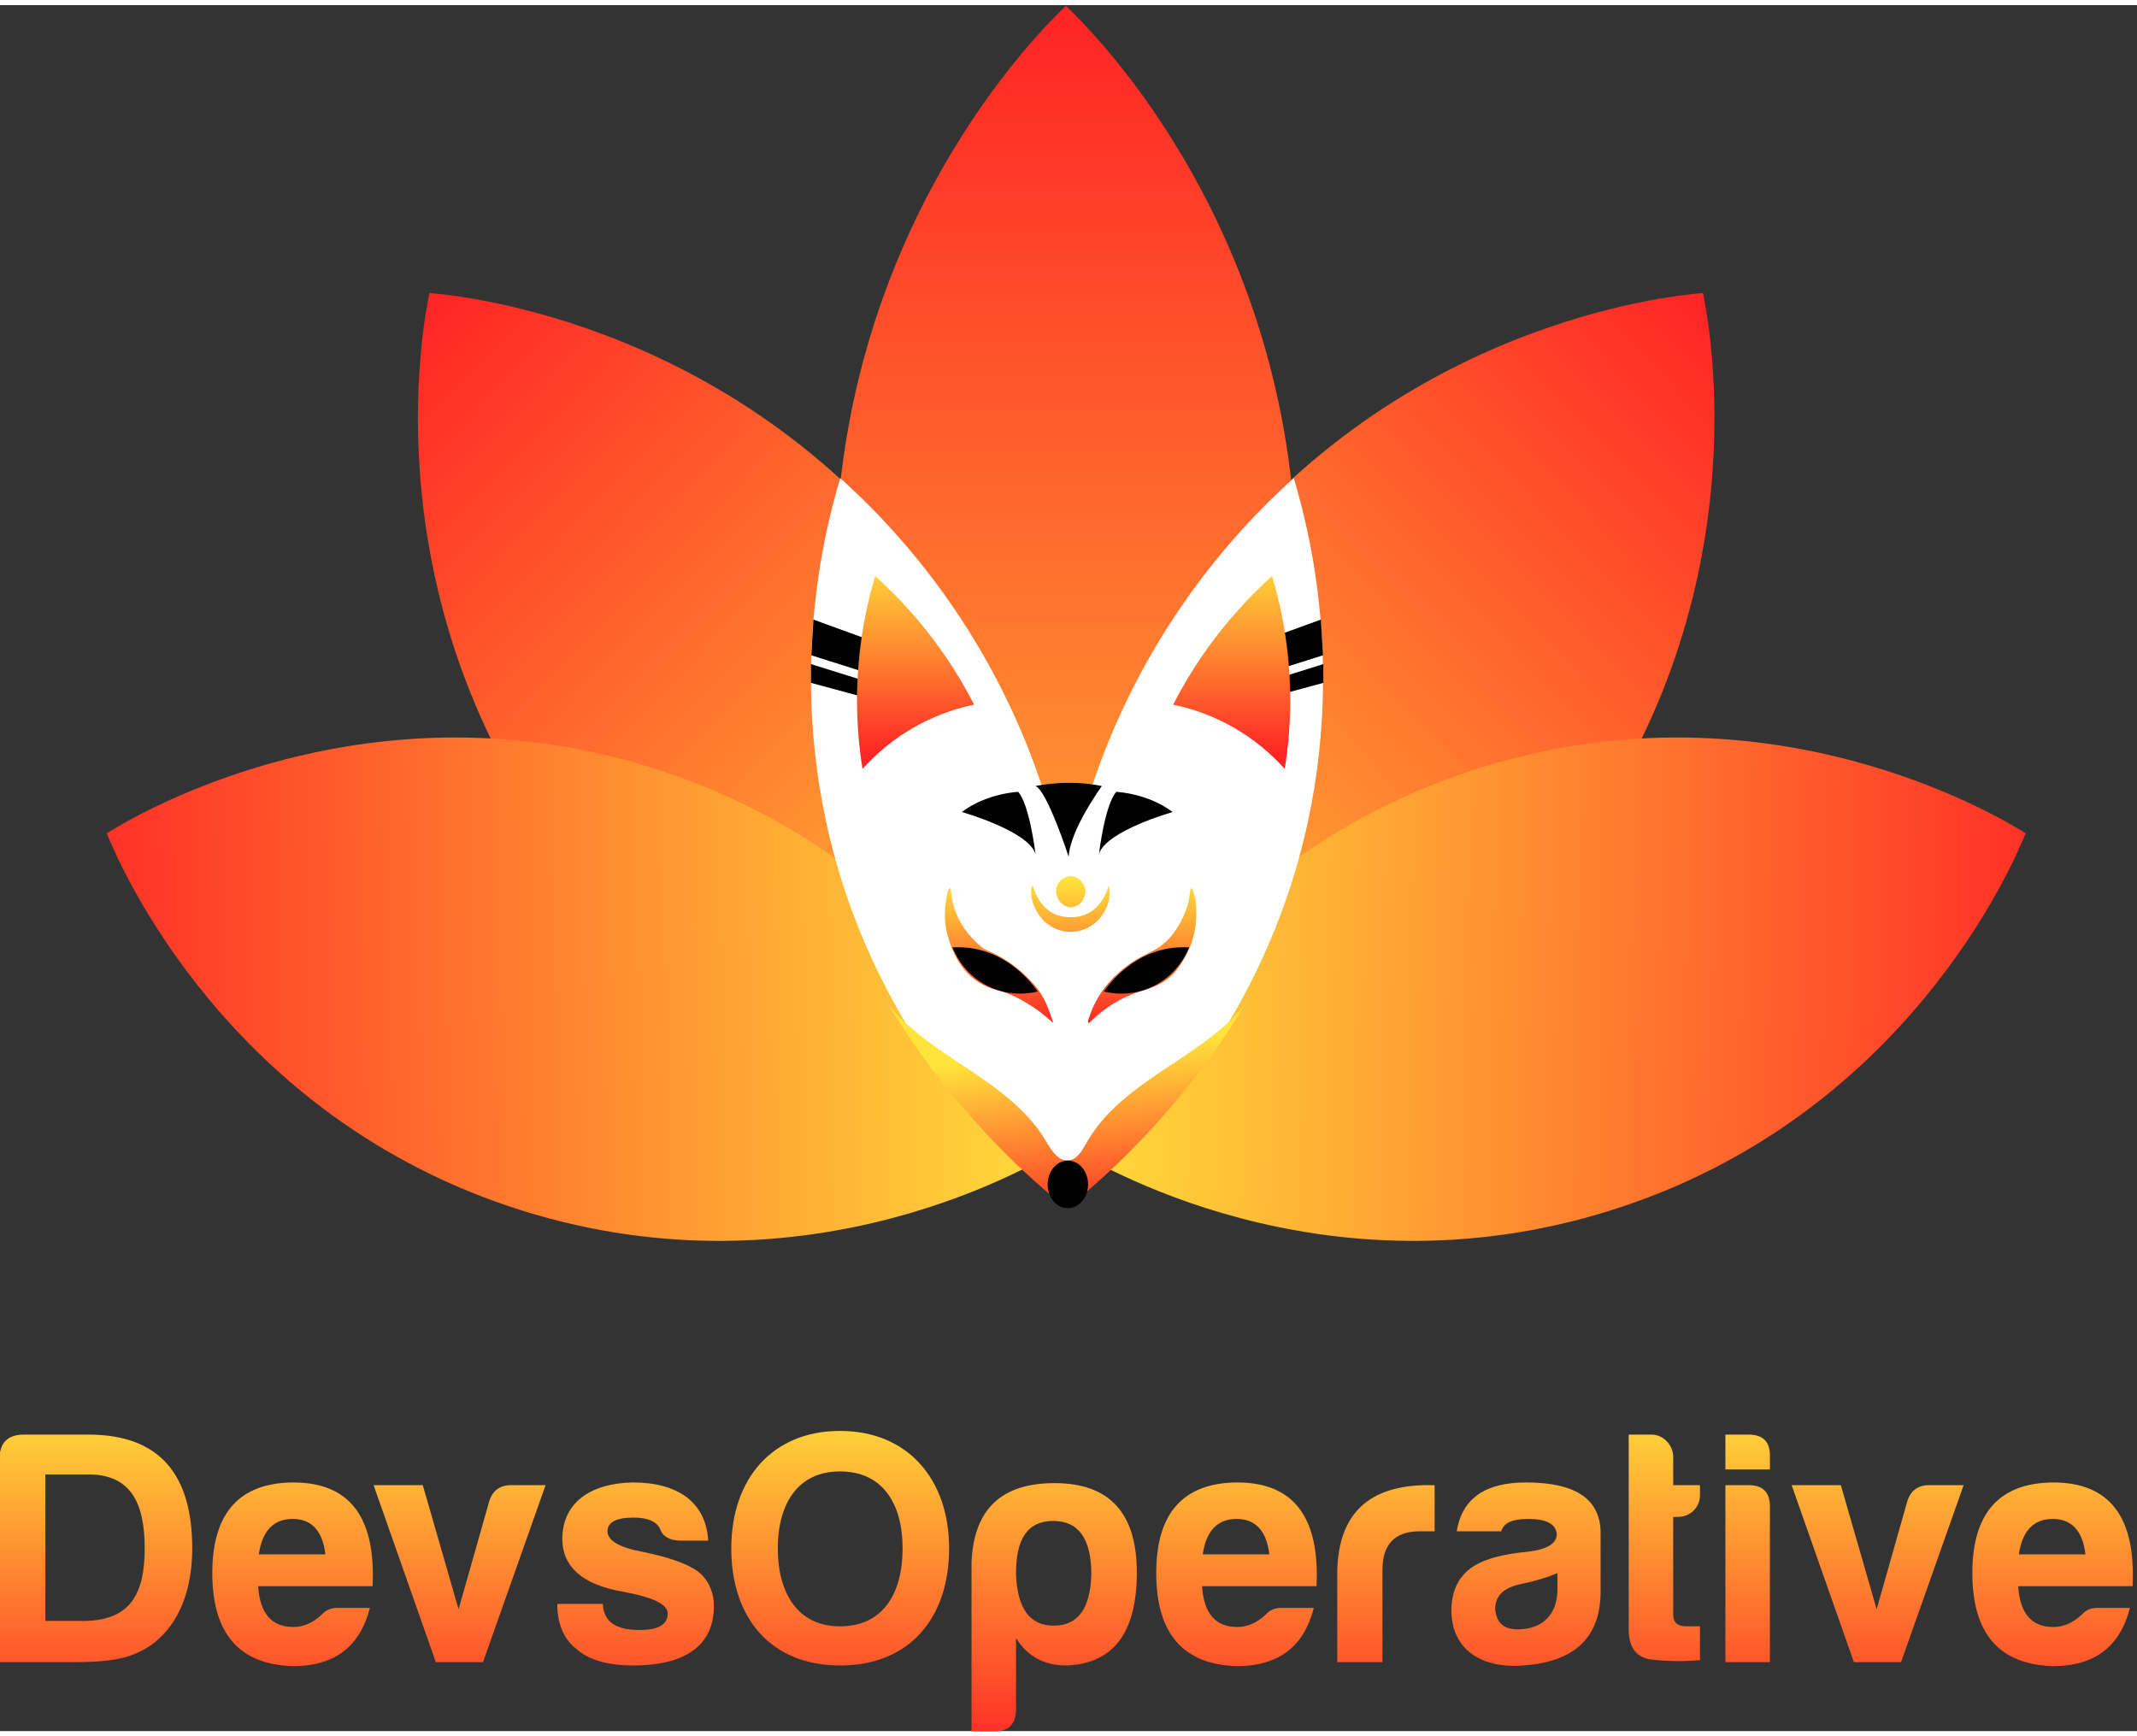<?xml version="1.0" encoding="UTF-8" standalone="no"?>
<!-- Created with Inkscape (http://www.inkscape.org/) -->

<svg
   xmlns:dc="http://purl.org/dc/elements/1.1/"
   xmlns:cc="http://creativecommons.org/ns#"
   xmlns:rdf="http://www.w3.org/1999/02/22-rdf-syntax-ns#"
   xmlns:svg="http://www.w3.org/2000/svg"
   xmlns="http://www.w3.org/2000/svg"
   xmlns:sodipodi="http://sodipodi.sourceforge.net/DTD/sodipodi-0.dtd"
   xmlns:inkscape="http://www.inkscape.org/namespaces/inkscape"
   version="1.1"
   id="svg4518"
   xml:space="preserve"
   width="1600"
   height="1300"
   viewBox="84.084 63.844 1441.235 1164.084"
   sodipodi:docname="DevsOperative.svg"
   inkscape:version="0.92.4 (5da689c313, 2019-01-14)"><rect x="84.084" y="63.844" width="1441.235" height="1164.084" fill="#333333" stroke="none"/><defs
     id="defs4522"><clipPath
       clipPathUnits="userSpaceOnUse"
       id="clipPath4534"><path
         d="M 0,2000 H 3000 V 0 H 0 Z"
         id="path4532"
         inkscape:connector-curvature="0" /></clipPath><clipPath
       clipPathUnits="userSpaceOnUse"
       id="clipPath4542"><path
         d="m 1382.29,1436.82 h 233.38 V 860.504 h -233.38 z"
         id="path4540"
         inkscape:connector-curvature="0" /></clipPath><linearGradient
       x1="0"
       y1="0"
       x2="1"
       y2="0"
       gradientUnits="userSpaceOnUse"
       gradientTransform="matrix(0,712.075,712.075,0,1498.979,718.364)"
       spreadMethod="pad"
       id="linearGradient4554"><stop
         style="stop-opacity:1;stop-color:#ffe53b"
         offset="0"
         id="stop4548" /><stop
         style="stop-opacity:1;stop-color:#ffe53b"
         offset="0.001"
         id="stop4550" /><stop
         style="stop-opacity:1;stop-color:#ff2525"
         offset="1"
         id="stop4552" /></linearGradient><clipPath
       clipPathUnits="userSpaceOnUse"
       id="clipPath4576"><path
         d="m 1171.14,1291.55 h 333.64 V 860.671 h -333.64 z"
         id="path4574"
         inkscape:connector-curvature="0" /></clipPath><linearGradient
       x1="0"
       y1="0"
       x2="1"
       y2="0"
       gradientUnits="userSpaceOnUse"
       gradientTransform="matrix(-402.901,415.904,358.931,371.935,1558.48,848.384)"
       spreadMethod="pad"
       id="linearGradient4588"><stop
         style="stop-opacity:1;stop-color:#ffe53b"
         offset="0"
         id="stop4582" /><stop
         style="stop-opacity:1;stop-color:#ffe53b"
         offset="0.001"
         id="stop4584" /><stop
         style="stop-opacity:1;stop-color:#ff2525"
         offset="1"
         id="stop4586" /></linearGradient><clipPath
       clipPathUnits="userSpaceOnUse"
       id="clipPath4610"><path
         d="m 1013.7,1066.63 h 485.72 V 811.945 H 1013.7 Z"
         id="path4608"
         inkscape:connector-curvature="0" /></clipPath><linearGradient
       x1="0"
       y1="0"
       x2="1"
       y2="0"
       gradientUnits="userSpaceOnUse"
       gradientTransform="matrix(-535.546,10.208,-10.208,507.416,1515.568,934.355)"
       spreadMethod="pad"
       id="linearGradient4622"><stop
         style="stop-opacity:1;stop-color:#ffe53b"
         offset="0"
         id="stop4616" /><stop
         style="stop-opacity:1;stop-color:#ffe53b"
         offset="0.001"
         id="stop4618" /><stop
         style="stop-opacity:1;stop-color:#ff2525"
         offset="1"
         id="stop4620" /></linearGradient><clipPath
       clipPathUnits="userSpaceOnUse"
       id="clipPath4644"><path
         d="m 1493.48,1291.55 h 333.64 V 860.671 h -333.64 z"
         id="path4642"
         inkscape:connector-curvature="0" /></clipPath><linearGradient
       x1="0"
       y1="0"
       x2="1"
       y2="0"
       gradientUnits="userSpaceOnUse"
       gradientTransform="matrix(402.901,415.904,-358.931,371.935,1439.779,848.384)"
       spreadMethod="pad"
       id="linearGradient4656"><stop
         style="stop-opacity:1;stop-color:#ffe53b"
         offset="0"
         id="stop4650" /><stop
         style="stop-opacity:1;stop-color:#ffe53b"
         offset="0.001"
         id="stop4652" /><stop
         style="stop-opacity:1;stop-color:#ff2525"
         offset="1"
         id="stop4654" /></linearGradient><clipPath
       clipPathUnits="userSpaceOnUse"
       id="clipPath4678"><path
         d="m 1498.84,1066.63 h 485.72 V 811.945 h -485.72 z"
         id="path4676"
         inkscape:connector-curvature="0" /></clipPath><linearGradient
       x1="0"
       y1="0"
       x2="1"
       y2="0"
       gradientUnits="userSpaceOnUse"
       gradientTransform="matrix(535.546,10.208,10.208,507.416,1482.691,934.355)"
       spreadMethod="pad"
       id="linearGradient4690"><stop
         style="stop-opacity:1;stop-color:#ffe53b"
         offset="0"
         id="stop4684" /><stop
         style="stop-opacity:1;stop-color:#ffe53b"
         offset="0.001"
         id="stop4686" /><stop
         style="stop-opacity:1;stop-color:#ff2525"
         offset="1"
         id="stop4688" /></linearGradient><clipPath
       clipPathUnits="userSpaceOnUse"
       id="clipPath4712"><path
         d="M 959.442,715.778 H 2038.82 V 563.754 H 959.442 Z"
         id="path4710"
         inkscape:connector-curvature="0" /></clipPath><linearGradient
       x1="0"
       y1="0"
       x2="1"
       y2="0"
       gradientUnits="userSpaceOnUse"
       gradientTransform="matrix(0,-186.312,-186.312,0,1008.198,736.936)"
       spreadMethod="pad"
       id="linearGradient4724"><stop
         style="stop-opacity:1;stop-color:#ffe53b"
         offset="0"
         id="stop4718" /><stop
         style="stop-opacity:1;stop-color:#ffe53b"
         offset="0.001"
         id="stop4720" /><stop
         style="stop-opacity:1;stop-color:#ff2525"
         offset="1"
         id="stop4722" /></linearGradient><linearGradient
       x1="0"
       y1="0"
       x2="1"
       y2="0"
       gradientUnits="userSpaceOnUse"
       gradientTransform="matrix(0,-186.312,-186.312,0,1107.729,736.936)"
       spreadMethod="pad"
       id="linearGradient4736"><stop
         style="stop-opacity:1;stop-color:#ffe53b"
         offset="0"
         id="stop4730" /><stop
         style="stop-opacity:1;stop-color:#ffe53b"
         offset="0.001"
         id="stop4732" /><stop
         style="stop-opacity:1;stop-color:#ff2525"
         offset="1"
         id="stop4734" /></linearGradient><linearGradient
       x1="0"
       y1="0"
       x2="1"
       y2="0"
       gradientUnits="userSpaceOnUse"
       gradientTransform="matrix(0,-186.312,-186.312,0,1192.22,736.936)"
       spreadMethod="pad"
       id="linearGradient4748"><stop
         style="stop-opacity:1;stop-color:#ffe53b"
         offset="0"
         id="stop4742" /><stop
         style="stop-opacity:1;stop-color:#ffe53b"
         offset="0.001"
         id="stop4744" /><stop
         style="stop-opacity:1;stop-color:#ff2525"
         offset="1"
         id="stop4746" /></linearGradient><linearGradient
       x1="0"
       y1="0"
       x2="1"
       y2="0"
       gradientUnits="userSpaceOnUse"
       gradientTransform="matrix(0,-186.312,-186.312,0,1281.266,736.936)"
       spreadMethod="pad"
       id="linearGradient4760"><stop
         style="stop-opacity:1;stop-color:#ffe53b"
         offset="0"
         id="stop4754" /><stop
         style="stop-opacity:1;stop-color:#ffe53b"
         offset="0.001"
         id="stop4756" /><stop
         style="stop-opacity:1;stop-color:#ff2525"
         offset="1"
         id="stop4758" /></linearGradient><linearGradient
       x1="0"
       y1="0"
       x2="1"
       y2="0"
       gradientUnits="userSpaceOnUse"
       gradientTransform="matrix(0,-186.312,-186.312,0,1384.788,736.936)"
       spreadMethod="pad"
       id="linearGradient4772"><stop
         style="stop-opacity:1;stop-color:#ffe53b"
         offset="0"
         id="stop4766" /><stop
         style="stop-opacity:1;stop-color:#ffe53b"
         offset="0.001"
         id="stop4768" /><stop
         style="stop-opacity:1;stop-color:#ff2525"
         offset="1"
         id="stop4770" /></linearGradient><linearGradient
       x1="0"
       y1="0"
       x2="1"
       y2="0"
       gradientUnits="userSpaceOnUse"
       gradientTransform="matrix(0,-186.312,-186.312,0,1493.05,736.936)"
       spreadMethod="pad"
       id="linearGradient4784"><stop
         style="stop-opacity:1;stop-color:#ffe53b"
         offset="0"
         id="stop4778" /><stop
         style="stop-opacity:1;stop-color:#ffe53b"
         offset="0.001"
         id="stop4780" /><stop
         style="stop-opacity:1;stop-color:#ff2525"
         offset="1"
         id="stop4782" /></linearGradient><linearGradient
       x1="0"
       y1="0"
       x2="1"
       y2="0"
       gradientUnits="userSpaceOnUse"
       gradientTransform="matrix(0,-186.312,-186.312,0,1585.302,736.936)"
       spreadMethod="pad"
       id="linearGradient4796"><stop
         style="stop-opacity:1;stop-color:#ffe53b"
         offset="0"
         id="stop4790" /><stop
         style="stop-opacity:1;stop-color:#ffe53b"
         offset="0.001"
         id="stop4792" /><stop
         style="stop-opacity:1;stop-color:#ff2525"
         offset="1"
         id="stop4794" /></linearGradient><linearGradient
       x1="0"
       y1="0"
       x2="1"
       y2="0"
       gradientUnits="userSpaceOnUse"
       gradientTransform="matrix(0,-186.312,-186.312,0,1660.904,736.936)"
       spreadMethod="pad"
       id="linearGradient4808"><stop
         style="stop-opacity:1;stop-color:#ffe53b"
         offset="0"
         id="stop4802" /><stop
         style="stop-opacity:1;stop-color:#ffe53b"
         offset="0.001"
         id="stop4804" /><stop
         style="stop-opacity:1;stop-color:#ff2525"
         offset="1"
         id="stop4806" /></linearGradient><linearGradient
       x1="0"
       y1="0"
       x2="1"
       y2="0"
       gradientUnits="userSpaceOnUse"
       gradientTransform="matrix(0,-186.312,-186.312,0,1731.753,736.936)"
       spreadMethod="pad"
       id="linearGradient4820"><stop
         style="stop-opacity:1;stop-color:#ffe53b"
         offset="0"
         id="stop4814" /><stop
         style="stop-opacity:1;stop-color:#ffe53b"
         offset="0.001"
         id="stop4816" /><stop
         style="stop-opacity:1;stop-color:#ff2525"
         offset="1"
         id="stop4818" /></linearGradient><linearGradient
       x1="0"
       y1="0"
       x2="1"
       y2="0"
       gradientUnits="userSpaceOnUse"
       gradientTransform="matrix(0,-186.312,-186.312,0,1801.75,736.936)"
       spreadMethod="pad"
       id="linearGradient4832"><stop
         style="stop-opacity:1;stop-color:#ffe53b"
         offset="0"
         id="stop4826" /><stop
         style="stop-opacity:1;stop-color:#ffe53b"
         offset="0.001"
         id="stop4828" /><stop
         style="stop-opacity:1;stop-color:#ff2525"
         offset="1"
         id="stop4830" /></linearGradient><linearGradient
       x1="0"
       y1="0"
       x2="1"
       y2="0"
       gradientUnits="userSpaceOnUse"
       gradientTransform="matrix(0,-186.312,-186.312,0,1843.907,736.936)"
       spreadMethod="pad"
       id="linearGradient4844"><stop
         style="stop-opacity:1;stop-color:#ffe53b"
         offset="0"
         id="stop4838" /><stop
         style="stop-opacity:1;stop-color:#ffe53b"
         offset="0.001"
         id="stop4840" /><stop
         style="stop-opacity:1;stop-color:#ff2525"
         offset="1"
         id="stop4842" /></linearGradient><linearGradient
       x1="0"
       y1="0"
       x2="1"
       y2="0"
       gradientUnits="userSpaceOnUse"
       gradientTransform="matrix(0,-186.312,-186.312,0,1909.673,736.936)"
       spreadMethod="pad"
       id="linearGradient4856"><stop
         style="stop-opacity:1;stop-color:#ffe53b"
         offset="0"
         id="stop4850" /><stop
         style="stop-opacity:1;stop-color:#ffe53b"
         offset="0.001"
         id="stop4852" /><stop
         style="stop-opacity:1;stop-color:#ff2525"
         offset="1"
         id="stop4854" /></linearGradient><linearGradient
       x1="0"
       y1="0"
       x2="1"
       y2="0"
       gradientUnits="userSpaceOnUse"
       gradientTransform="matrix(0,-186.312,-186.312,0,1998.201,736.936)"
       spreadMethod="pad"
       id="linearGradient4868"><stop
         style="stop-opacity:1;stop-color:#ffe53b"
         offset="0"
         id="stop4862" /><stop
         style="stop-opacity:1;stop-color:#ffe53b"
         offset="0.001"
         id="stop4864" /><stop
         style="stop-opacity:1;stop-color:#ff2525"
         offset="1"
         id="stop4866" /></linearGradient><clipPath
       clipPathUnits="userSpaceOnUse"
       id="clipPath5014"><path
         d="m 1437.74,996.426 h 127.22 v -74.33 h -127.22 z"
         id="path5012"
         inkscape:connector-curvature="0" /></clipPath><linearGradient
       x1="0"
       y1="0"
       x2="1"
       y2="0"
       gradientUnits="userSpaceOnUse"
       gradientTransform="matrix(0,-75.567,-75.567,0,1537.55,996.087)"
       spreadMethod="pad"
       id="linearGradient5026"><stop
         style="stop-opacity:1;stop-color:#ffe53b"
         offset="0"
         id="stop5020" /><stop
         style="stop-opacity:1;stop-color:#ffe53b"
         offset="0.001"
         id="stop5022" /><stop
         style="stop-opacity:1;stop-color:#ff2525"
         offset="1"
         id="stop5024" /></linearGradient><linearGradient
       x1="0"
       y1="0"
       x2="1"
       y2="0"
       gradientUnits="userSpaceOnUse"
       gradientTransform="matrix(0,-75.567,-75.567,0,1465.18,996.087)"
       spreadMethod="pad"
       id="linearGradient5038"><stop
         style="stop-opacity:1;stop-color:#ffe53b"
         offset="0"
         id="stop5032" /><stop
         style="stop-opacity:1;stop-color:#ffe53b"
         offset="0.001"
         id="stop5034" /><stop
         style="stop-opacity:1;stop-color:#ff2525"
         offset="1"
         id="stop5036" /></linearGradient><linearGradient
       x1="0"
       y1="0"
       x2="1"
       y2="0"
       gradientUnits="userSpaceOnUse"
       gradientTransform="matrix(0,-75.567,-75.567,0,1501.246,996.087)"
       spreadMethod="pad"
       id="linearGradient5050"><stop
         style="stop-opacity:1;stop-color:#ffe53b"
         offset="0"
         id="stop5044" /><stop
         style="stop-opacity:1;stop-color:#ffe53b"
         offset="0.001"
         id="stop5046" /><stop
         style="stop-opacity:1;stop-color:#ff2525"
         offset="1"
         id="stop5048" /></linearGradient><linearGradient
       x1="0"
       y1="0"
       x2="1"
       y2="0"
       gradientUnits="userSpaceOnUse"
       gradientTransform="matrix(0,-75.567,-75.567,0,1501.435,996.087)"
       spreadMethod="pad"
       id="linearGradient5062"><stop
         style="stop-opacity:1;stop-color:#ffe53b"
         offset="0"
         id="stop5056" /><stop
         style="stop-opacity:1;stop-color:#ffe53b"
         offset="0.001"
         id="stop5058" /><stop
         style="stop-opacity:1;stop-color:#ff2525"
         offset="1"
         id="stop5060" /></linearGradient><clipPath
       clipPathUnits="userSpaceOnUse"
       id="clipPath5130"><path
         d="m 1409.45,932 h 180.51 V 828.39 h -180.51 z"
         id="path5128"
         inkscape:connector-curvature="0" /></clipPath><linearGradient
       x1="0"
       y1="0"
       x2="1"
       y2="0"
       gradientUnits="userSpaceOnUse"
       gradientTransform="matrix(9.962,-88.002,-88.002,-9.962,1502.307,908.551)"
       spreadMethod="pad"
       id="linearGradient5142"><stop
         style="stop-opacity:1;stop-color:#ffe53b"
         offset="0"
         id="stop5136" /><stop
         style="stop-opacity:1;stop-color:#ffe53b"
         offset="0.001"
         id="stop5138" /><stop
         style="stop-opacity:1;stop-color:#ff2525"
         offset="1"
         id="stop5140" /></linearGradient><linearGradient
       x1="0"
       y1="0"
       x2="1"
       y2="0"
       gradientUnits="userSpaceOnUse"
       gradientTransform="matrix(0,-102.393,-102.393,0,1422.923,1160.111)"
       spreadMethod="pad"
       id="linearGradient5200"><stop
         style="stop-opacity:1;stop-color:#ffe53b"
         offset="0"
         id="stop5194" /><stop
         style="stop-opacity:1;stop-color:#ffe53b"
         offset="0.001"
         id="stop5196" /><stop
         style="stop-opacity:1;stop-color:#ff2525"
         offset="1"
         id="stop5198" /></linearGradient><linearGradient
       x1="0"
       y1="0"
       x2="1"
       y2="0"
       gradientUnits="userSpaceOnUse"
       gradientTransform="matrix(0,-102.393,-102.393,0,1582.868,1160.111)"
       spreadMethod="pad"
       id="linearGradient5222"><stop
         style="stop-opacity:1;stop-color:#ffe53b"
         offset="0"
         id="stop5216" /><stop
         style="stop-opacity:1;stop-color:#ffe53b"
         offset="0.001"
         id="stop5218" /><stop
         style="stop-opacity:1;stop-color:#ff2525"
         offset="1"
         id="stop5220" /></linearGradient></defs><sodipodi:namedview
     pagecolor="#ffffff"
     bordercolor="#666666"
     borderopacity="1"
     objecttolerance="10"
     gridtolerance="10"
     guidetolerance="10"
     inkscape:pageopacity="0"
     inkscape:pageshadow="2"
     inkscape:window-width="2560"
     inkscape:window-height="1057"
     id="namedview4520"
     showgrid="false"
     inkscape:zoom="0.33299999"
     inkscape:cx="-58.511921"
     inkscape:cy="190.34969"
     inkscape:window-x="-8"
     inkscape:window-y="-8"
     inkscape:window-maximized="1"
     inkscape:current-layer="g5204" /><g
     id="g4526"
     inkscape:groupmode="layer"
     inkscape:label="Source File"
     transform="matrix(1.333,0,0,-1.333,-1279.256,2051.672)"><g
       id="g4528"
       transform="translate(63.063,54.054)"><g
         id="g4530"
         clip-path="url(#clipPath4534)"><g
           id="g4536"><g
             id="g4538" /><g
             id="g4568"><g
               clip-path="url(#clipPath4542)"
               id="g4566"><g
                 id="g4564"><g
                   id="g4562"><g
                     id="g4560"><g
                       id="g4558"><path
                         d="m 1615.65,1144.677 c 1.595,176.81 -104.249,280.406 -116.662,292.124 v 0.016 c 0,0 -0.01,-0.01 -0.01,-0.01 0,0 -0.01,0.01 -0.01,0.01 v -0.016 c -12.414,-11.718 -118.258,-115.314 -116.663,-292.124 1.552,-172.004 103.504,-271.739 116.663,-284.156 v -0.017 c 0,0.003 0.01,0.006 0.01,0.009 0,-0.003 0.01,-0.006 0.01,-0.009 v 0.017 c 13.158,12.417 115.111,112.152 116.662,284.156"
                         style="fill:url(#linearGradient4554);stroke:none"
                         id="path4556"
                         inkscape:connector-curvature="0" /></g></g></g></g></g></g></g><g
           id="g4570"><g
             id="g4572" /><g
             id="g4602"><g
               clip-path="url(#clipPath4576)"
               id="g4600"><g
                 id="g4598"><g
                   id="g4596"><g
                     id="g4594"><g
                       id="g4592"><path
                         d="m 1433.589,1142.958 c -97.475,133.142 -240.131,147.246 -256.62,148.577 0,0 -0.01,0.01 -0.01,0.012 0,0 -10e-4,-0.01 0,-0.011 0,0 -0.01,0 -0.012,10e-4 0,-0.01 0.01,-0.01 0.01,-0.013 -3.401,-16.191 -30.333,-156.988 69.698,-288.221 97.312,-127.666 234.694,-141.212 252.17,-142.619 0,-0.005 0.01,-0.009 0.01,-0.013 0,0.003 10e-4,0.008 0,0.012 0,-10e-4 0.01,-10e-4 0.012,-10e-4 0,0.004 -0.01,0.007 -0.01,0.011 3.606,17.16 29.579,152.742 -65.248,282.265"
                         style="fill:url(#linearGradient4588);stroke:none"
                         id="path4590"
                         inkscape:connector-curvature="0" /></g></g></g></g></g></g></g><g
           id="g4604"><g
             id="g4606" /><g
             id="g4636"><g
               clip-path="url(#clipPath4610)"
               id="g4634"><g
                 id="g4632"><g
                   id="g4630"><g
                     id="g4628"><g
                       id="g4626"><path
                         d="m 1295.94,1049.221 c -148.522,49.893 -268.514,-22.434 -282.222,-31.035 0,10e-4 -0.01,0 -0.014,0 0,0 0,-0.01 0,-0.011 0,0 -0.01,0 -0.01,-0.01 h 0.014 c 6.043,-15.013 60.671,-144.028 210.178,-190.888 145.443,-45.586 260.98,24.097 275.508,33.215 0,-10e-4 0.01,-0.003 0.014,-0.004 -10e-4,0.003 0,0.007 0,0.011 0,0.002 0.01,0.004 0.01,0.006 0,0.002 -0.01,0.003 -0.014,0.005 -6.402,15.912 -58.977,140.171 -203.463,188.708"
                         style="fill:url(#linearGradient4622);stroke:none"
                         id="path4624"
                         inkscape:connector-curvature="0" /></g></g></g></g></g></g></g><g
           id="g4638"><g
             id="g4640" /><g
             id="g4670"><g
               clip-path="url(#clipPath4644)"
               id="g4668"><g
                 id="g4666"><g
                   id="g4664"><g
                     id="g4662"><g
                       id="g4660"><path
                         d="m 1564.67,1142.958 c 97.476,133.142 240.13,147.246 256.62,148.577 0,0 0.01,0.01 0.01,0.012 0,0 10e-4,-0.01 0,-0.011 0,0 0.01,0 0.011,10e-4 0,-0.01 -0.01,-0.01 -0.01,-0.013 3.4,-16.191 30.333,-156.988 -69.699,-288.221 -97.312,-127.666 -234.694,-141.212 -252.17,-142.619 0,-0.005 -0.01,-0.009 -0.01,-0.013 0,0.003 -10e-4,0.008 0,0.012 0,-10e-4 -0.01,-10e-4 -0.012,-10e-4 0,0.004 0.01,0.007 0.01,0.011 -3.606,17.16 -29.578,152.742 65.249,282.265"
                         style="fill:url(#linearGradient4656);stroke:none"
                         id="path4658"
                         inkscape:connector-curvature="0" /></g></g></g></g></g></g></g><g
           id="g4672"><g
             id="g4674" /><g
             id="g4704"><g
               clip-path="url(#clipPath4678)"
               id="g4702"><g
                 id="g4700"><g
                   id="g4698"><g
                     id="g4696"><g
                       id="g4694"><path
                         d="m 1702.318,1049.221 c 148.523,49.893 268.514,-22.434 282.223,-31.035 h 0.015 c -10e-4,0 0,-0.01 -0.01,-0.011 0,0 0.01,0 0.011,-0.01 h -0.015 c -6.043,-15.013 -60.671,-144.028 -210.178,-190.888 -145.443,-45.586 -260.98,24.097 -275.508,33.215 -0.01,-10e-4 -0.01,-0.003 -0.014,-0.004 10e-4,0.003 0,0.007 0.01,0.011 0,0.002 -0.01,0.004 -0.011,0.006 0.01,0.002 0.01,0.003 0.014,0.005 6.403,15.912 58.978,140.171 203.463,188.708"
                         style="fill:url(#linearGradient4690);stroke:none"
                         id="path4692"
                         inkscape:connector-curvature="0" /></g></g></g></g></g></g></g><g
           id="g4706"><g
             id="g4708" /><g
             id="g5002"><g
               clip-path="url(#clipPath4712)"
               id="g5000"><g
                 id="g4878"><g
                   id="g4876"><g
                     id="g4874"><g
                       id="g4872"><path
                         d="m 1004.474,693.771 h -21.84 V 619.62 h 18.792 c 23.363,0 31.489,12.527 31.489,36.736 0,23.024 -7.111,37.415 -28.441,37.415 m 52.48,-37.415 c 0,-28.272 -12.189,-49.263 -34.366,-55.189 -5.756,-1.523 -13.882,-2.37 -24.379,-2.37 h -38.767 v 102.761 c 0,7.957 3.893,12.188 11.85,12.358 h 33.182 c 36.567,0 52.48,-20.823 52.48,-57.56"
                         style="fill:url(#linearGradient4724);stroke:none"
                         id="path4870"
                         inkscape:connector-curvature="0" /></g></g></g></g><g
                 id="g4888"><g
                   id="g4886"><g
                     id="g4884"><g
                       id="g4882"><path
                         d="m 1090.644,653.31 h 33.689 c -1.354,11.849 -6.94,17.944 -16.59,17.944 -9.65,0 -15.406,-6.095 -17.099,-17.944 m 17.099,-56.544 c -27.087,0.846 -40.63,16.59 -40.63,47.063 0,30.472 13.713,45.708 40.969,45.878 28.44,0 41.814,-17.437 40.122,-52.48 h -57.898 c 0.846,-13.713 6.771,-20.655 17.776,-20.655 5.248,0 10.157,2.201 14.559,6.433 2.031,2.201 4.57,3.218 7.618,3.218 h 16.591 c -4.91,-18.961 -17.099,-29.457 -39.107,-29.457"
                         style="fill:url(#linearGradient4736);stroke:none"
                         id="path4880"
                         inkscape:connector-curvature="0" /></g></g></g></g><g
                 id="g4898"><g
                   id="g4896"><g
                     id="g4894"><g
                       id="g4892"><path
                         d="m 1235.728,688.353 -31.658,-89.556 h -23.87 l -31.489,89.556 h 24.886 l 18.115,-62.808 15.575,54.851 c 1.692,5.249 5.417,7.957 11.004,7.957 z"
                         style="fill:url(#linearGradient4748);stroke:none"
                         id="path4890"
                         inkscape:connector-curvature="0" /></g></g></g></g><g
                 id="g4908"><g
                   id="g4906"><g
                     id="g4904"><g
                       id="g4902"><path
                         d="m 1283.298,615.05 c 9.48,0 14.221,2.708 14.221,8.464 0,4.57 -7.788,8.295 -23.194,11.004 -19.807,3.555 -29.964,12.358 -30.134,26.409 0,19.3 15.237,28.442 35.721,28.78 11.512,0 20.653,-2.539 27.425,-7.618 6.603,-5.248 10.158,-12.527 10.666,-21.839 h -14.22 c -5.249,0.17 -8.635,2.031 -9.989,5.587 -1.523,3.893 -6.094,6.095 -13.543,6.095 -8.804,0 -13.205,-2.37 -13.205,-6.942 0,-4.57 5.756,-8.126 17.437,-10.326 15.236,-3.048 25.225,-6.941 30.134,-11.512 4.233,-4.402 6.264,-9.82 6.264,-15.914 0,-22.009 -17.268,-30.134 -40.969,-30.134 -12.528,0 -22.008,2.709 -28.102,7.957 -6.772,5.079 -10.158,12.867 -10.158,23.193 h 23.024 c 0.508,-9.819 7.618,-13.204 18.622,-13.204"
                         style="fill:url(#linearGradient4760);stroke:none"
                         id="path4900"
                         inkscape:connector-curvature="0" /></g></g></g></g><g
                 id="g4918"><g
                   id="g4916"><g
                     id="g4914"><g
                       id="g4912"><path
                         d="m 1353.214,656.356 c 0,-22.516 9.989,-39.445 31.489,-39.445 21.501,0 31.657,16.252 31.657,39.445 0,22.686 -10.156,38.937 -31.657,38.937 -21.5,0 -31.489,-16.591 -31.489,-38.937 m -23.531,0 c 0,35.213 20.823,59.422 55.02,59.422 34.366,0 55.189,-24.548 55.189,-59.422 0,-35.382 -20.145,-59.252 -55.189,-59.252 -35.043,0 -55.02,24.04 -55.02,59.252"
                         style="fill:url(#linearGradient4772);stroke:none"
                         id="path4910"
                         inkscape:connector-curvature="0" /></g></g></g></g><g
                 id="g4928"><g
                   id="g4926"><g
                     id="g4924"><g
                       id="g4922"><path
                         d="m 1492.881,617.249 c 12.189,0 18.453,8.634 18.961,25.903 0,18.115 -6.434,27.086 -19.3,27.086 -12.866,0 -18.96,-8.971 -18.792,-27.086 0.678,-17.269 6.942,-25.903 19.131,-25.903 m -19.131,-42.322 c 0,-7.449 -3.724,-11.173 -11.173,-11.173 h -11.342 v 85.661 c 1.185,26.749 15.067,39.954 41.984,39.954 27.764,0 41.646,-15.068 41.646,-45.202 0,-30.473 -11.85,-46.217 -35.72,-47.063 -11.174,0 -19.639,4.571 -25.395,13.882 z"
                         style="fill:url(#linearGradient4784);stroke:none"
                         id="path4920"
                         inkscape:connector-curvature="0" /></g></g></g></g><g
                 id="g4938"><g
                   id="g4936"><g
                     id="g4934"><g
                       id="g4932"><path
                         d="m 1568.217,653.31 h 33.689 c -1.354,11.849 -6.941,17.944 -16.591,17.944 -9.649,0 -15.405,-6.095 -17.098,-17.944 m 17.098,-56.544 c -27.086,0.846 -40.629,16.59 -40.629,47.063 0,30.472 13.712,45.708 40.968,45.878 28.442,0 41.815,-17.437 40.122,-52.48 h -57.897 c 0.846,-13.713 6.77,-20.655 17.775,-20.655 5.248,0 10.158,2.201 14.559,6.433 2.032,2.201 4.571,3.218 7.618,3.218 h 16.591 c -4.909,-18.961 -17.099,-29.457 -39.107,-29.457"
                         style="fill:url(#linearGradient4796);stroke:none"
                         id="path4930"
                         inkscape:connector-curvature="0" /></g></g></g></g><g
                 id="g4948"><g
                   id="g4946"><g
                     id="g4944"><g
                       id="g4942"><path
                         d="m 1636.271,645.014 c 0.678,28.949 16.083,43.339 46.048,43.339 h 3.217 V 664.99 h -7.619 c -12.527,0 -18.791,-6.601 -18.791,-19.637 v -46.556 h -22.855 z"
                         style="fill:url(#linearGradient4808);stroke:none"
                         id="path4940"
                         inkscape:connector-curvature="0" /></g></g></g></g><g
                 id="g4958"><g
                   id="g4956"><g
                     id="g4954"><g
                       id="g4952"><path
                         d="m 1747.666,635.533 v 8.296 c -5.247,-2.201 -11.342,-4.063 -17.944,-5.418 -8.973,-1.692 -13.544,-5.926 -13.544,-12.528 0.508,-7.11 4.232,-10.495 11.343,-10.495 12.528,0 20.145,7.449 20.145,20.145 m -28.44,29.457 h -22.516 c 2.708,16.59 14.39,24.717 35.043,24.717 24.717,0 37.244,-8.127 37.752,-24.717 v -30.472 c 0,-24.717 -14.898,-35.721 -39.107,-37.414 -21.5,-1.693 -36.397,8.295 -36.397,28.102 0.508,21.501 16.082,27.257 38.768,29.458 9.65,1.185 14.559,4.063 14.559,8.972 -0.509,5.079 -5.248,7.618 -14.559,7.618 -7.956,0 -12.359,-2.032 -13.543,-6.264"
                         style="fill:url(#linearGradient4820);stroke:none"
                         id="path4950"
                         inkscape:connector-curvature="0" /></g></g></g></g><g
                 id="g4968"><g
                   id="g4966"><g
                     id="g4964"><g
                       id="g4962"><path
                         d="m 1808.608,672.27 h -2.369 v -49.603 c 0,-3.725 2.2,-5.756 6.602,-5.756 h 6.941 v -17.098 c -7.28,-0.677 -15.236,-0.677 -23.701,0.168 -8.465,0.847 -12.527,6.095 -12.358,16.083 v 97.852 h 11.681 c 5.925,0 10.835,-5.418 10.835,-11.343 v -14.22 h 13.543 v -4.91 c 0,-6.433 -4.909,-11.173 -11.174,-11.173"
                         style="fill:url(#linearGradient4832);stroke:none"
                         id="path4960"
                         inkscape:connector-curvature="0" /></g></g></g></g><g
                 id="g4978"><g
                   id="g4976"><g
                     id="g4974"><g
                       id="g4972"><path
                         d="m 1844.328,688.353 c 7.279,0 10.834,-3.555 10.834,-10.835 v -78.721 h -22.516 v 89.556 z m 0,25.563 c 7.448,0 11.003,-3.725 10.834,-11.004 v -6.602 h -22.516 v 17.606 z"
                         style="fill:url(#linearGradient4844);stroke:none"
                         id="path4970"
                         inkscape:connector-curvature="0" /></g></g></g></g><g
                 id="g4988"><g
                   id="g4986"><g
                     id="g4984"><g
                       id="g4982"><path
                         d="m 1953.182,688.353 -31.658,-89.556 h -23.87 l -31.489,89.556 h 24.887 l 18.114,-62.808 15.574,54.851 c 1.694,5.249 5.418,7.957 11.004,7.957 z"
                         style="fill:url(#linearGradient4856);stroke:none"
                         id="path4980"
                         inkscape:connector-curvature="0" /></g></g></g></g><g
                 id="g4998"><g
                   id="g4996"><g
                     id="g4994"><g
                       id="g4992"><path
                         d="m 1981.115,653.31 h 33.69 c -1.355,11.849 -6.942,17.944 -16.591,17.944 -9.65,0 -15.405,-6.095 -17.099,-17.944 m 17.099,-56.544 c -27.087,0.846 -40.63,16.59 -40.63,47.063 0,30.472 13.713,45.708 40.969,45.878 28.441,0 41.815,-17.437 40.122,-52.48 h -57.898 c 0.846,-13.713 6.772,-20.655 17.776,-20.655 5.248,0 10.157,2.201 14.559,6.433 2.032,2.201 4.571,3.218 7.617,3.218 h 16.591 c -4.909,-18.961 -17.098,-29.457 -39.106,-29.457"
                         style="fill:url(#linearGradient4868);stroke:none"
                         id="path4990"
                         inkscape:connector-curvature="0" /></g></g></g></g></g></g></g><g
           id="g5004"
           transform="translate(1614.259,1197.871)"><path
             d="m 0,0 c -18.902,-17.018 -42.743,-42.043 -64.433,-76.397 -18.574,-29.419 -30.143,-57.084 -37.488,-79.041 h -12.799 -12.798 c -7.345,21.957 -18.914,49.622 -37.488,79.041 -21.69,34.354 -45.531,59.379 -64.433,76.397 -8.845,-29.347 -31.708,-118.944 6.793,-221.216 30.125,-80.021 82.634,-127.471 107.926,-147.583 25.293,20.112 77.802,67.562 107.927,147.583 C 31.708,-118.944 8.845,-29.347 0,0"
             style="fill:#ffffff;fill-opacity:1;fill-rule:nonzero;stroke:none"
             id="path5006"
             inkscape:connector-curvature="0" /></g><g
           id="g5008"><g
             id="g5010" /><g
             id="g5106"><g
               clip-path="url(#clipPath5014)"
               id="g5104"><g
                 id="g5072"><g
                   id="g5070"><g
                     id="g5068"><g
                       id="g5066"><path
                         d="m 1562.607,990.57 c 1.632,-3.263 2.068,-6.717 2.269,-10.145 0.687,-11.698 -2.716,-22.164 -9.872,-31.428 -4.311,-5.581 -10.327,-8.425 -16.854,-10.329 -10.375,-3.028 -19.289,-8.443 -26.944,-16.016 -0.189,-0.187 -0.452,-0.301 -0.844,-0.556 -0.569,1.132 0.09,2.022 0.378,2.903 3.813,11.676 11.191,20.603 21.184,27.544 3.582,2.488 7.462,4.364 11.335,6.335 7.374,3.753 11.903,10.22 15.298,17.562 1.677,3.629 2.745,7.419 3.15,11.41 0.088,0.856 -0.078,1.884 0.9,2.72"
                         style="fill:url(#linearGradient5026);stroke:none"
                         id="path5064"
                         inkscape:connector-curvature="0" /></g></g></g></g><g
                 id="g5082"><g
                   id="g5080"><g
                     id="g5078"><g
                       id="g5076"><path
                         d="m 1440.532,990.537 c 0.603,-3.02 0.78,-6 1.602,-8.866 2.483,-8.65 7.474,-15.577 14.364,-21.214 0.861,-0.705 1.923,-1.211 2.96,-1.647 9.422,-3.971 17.313,-10.058 23.901,-17.768 4.638,-5.427 7.121,-12.04 9.259,-18.86 -3.478,2.995 -6.854,5.953 -10.657,8.379 -5.434,3.467 -11.046,6.5 -17.36,8.117 -14.616,3.745 -21.8,14.346 -25.523,28.023 -1.903,6.992 -1.633,14.029 -0.061,21.047 0.218,0.973 0.272,2.069 1.515,2.789"
                         style="fill:url(#linearGradient5038);stroke:none"
                         id="path5074"
                         inkscape:connector-curvature="0" /></g></g></g></g><g
                 id="g5092"><g
                   id="g5090"><g
                     id="g5088"><g
                       id="g5086"><path
                         d="m 1520.708,991.805 c 1.919,-7.928 -2.627,-17.036 -10.105,-21.156 -7.214,-3.972 -16.355,-2.81 -22.364,2.843 -5.342,5.026 -8.418,13.833 -6.13,18.5 2.959,-9.872 8.986,-16.331 19.405,-16.3 10.333,0.032 16.144,6.605 19.194,16.113"
                         style="fill:url(#linearGradient5050);stroke:none"
                         id="path5084"
                         inkscape:connector-curvature="0" /></g></g></g></g><g
                 id="g5102"><g
                   id="g5100"><g
                     id="g5098"><g
                       id="g5096"><path
                         d="m 1508.822,988.585 c -0.034,-4.206 -3.483,-7.896 -7.324,-7.834 -3.99,0.062 -7.42,3.787 -7.451,8.09 -0.03,4.144 3.345,7.56 7.492,7.585 3.874,0.022 7.317,-3.685 7.283,-7.841"
                         style="fill:url(#linearGradient5062);stroke:none"
                         id="path5094"
                         inkscape:connector-curvature="0" /></g></g></g></g></g></g></g><g
           id="g5108"
           transform="translate(1371.258,1126.28)"><path
             d="m 0,0 33.783,-12.283 v -16.796 l -34.851,11.01 c 0.164,3.128 0.34,6.274 0.528,9.437 0.172,2.893 0.353,5.77 0.54,8.632"
             style="fill:#000000;fill-opacity:1;fill-rule:nonzero;stroke:none"
             id="path5110"
             inkscape:connector-curvature="0" /></g><g
           id="g5112"
           transform="translate(1369.988,1103.773)"><path
             d="m 0,0 35.053,-10.954 v -8.032 L 0.008,-9.493 Z"
             style="fill:#000000;fill-opacity:1;fill-rule:nonzero;stroke:none"
             id="path5114"
             inkscape:connector-curvature="0" /></g><g
           id="g5116"
           transform="translate(1627.96,1126.28)"><path
             d="m 0,0 -33.782,-12.283 v -16.796 l 34.85,11.01 C 0.904,-14.941 0.728,-11.795 0.54,-8.632 0.368,-5.739 0.187,-2.862 0,0"
             style="fill:#000000;fill-opacity:1;fill-rule:nonzero;stroke:none"
             id="path5118"
             inkscape:connector-curvature="0" /></g><g
           id="g5120"
           transform="translate(1629.229,1103.773)"><path
             d="m 0,0 -35.052,-10.954 v -8.032 l 35.044,9.493 z"
             style="fill:#000000;fill-opacity:1;fill-rule:nonzero;stroke:none"
             id="path5122"
             inkscape:connector-curvature="0" /></g><g
           id="g5124"><g
             id="g5126" /><g
             id="g5156"><g
               clip-path="url(#clipPath5130)"
               id="g5154"><g
                 id="g5152"><g
                   id="g5150"><g
                     id="g5148"><g
                       id="g5146"><path
                         d="m 1587.971,929.605 c -11.02,-12.77 -25.72,-21.875 -39.797,-31.275 -14.942,-9.977 -29.942,-21.059 -38.747,-36.72 -2.17,-3.86 -4.662,-8.488 -9.067,-8.951 -5.26,-0.553 -8.708,5.109 -11.394,9.665 -8.964,15.211 -23.671,26.047 -38.343,35.865 -2.84,1.901 -5.693,3.782 -8.534,5.68 -2.86,1.911 -5.708,3.842 -8.516,5.828 -2.799,1.98 -5.559,4.016 -8.247,6.144 -2.674,2.118 -5.278,4.327 -7.769,6.657 -2.49,2.328 -4.867,4.778 -7.084,7.366 -0.344,0.402 -0.674,0.816 -1.022,1.214 0.323,-0.743 0.882,-1.465 1.311,-2.162 0.45,-0.732 0.904,-1.463 1.36,-2.192 0.911,-1.459 1.832,-2.912 2.762,-4.358 1.861,-2.892 3.761,-5.762 5.697,-8.604 1.936,-2.843 3.91,-5.66 5.92,-8.452 2.01,-2.791 4.057,-5.556 6.139,-8.294 2.083,-2.738 4.201,-5.449 6.354,-8.131 2.153,-2.683 4.341,-5.337 6.563,-7.963 2.222,-2.626 4.479,-5.223 6.769,-7.789 2.29,-2.568 4.613,-5.105 6.969,-7.611 2.356,-2.506 4.745,-4.982 7.165,-7.425 2.421,-2.445 4.873,-4.857 7.357,-7.238 2.483,-2.38 4.998,-4.727 7.543,-7.041 2.545,-2.314 5.12,-4.594 7.724,-6.841 2.605,-2.248 5.24,-4.459 7.903,-6.636 0.799,-0.654 1.6,-1.304 2.405,-1.95 35.899,28.926 66.7,64.163 90.566,103.609 -0.647,-0.813 -1.311,-1.61 -1.987,-2.395"
                         style="fill:url(#linearGradient5142);stroke:none"
                         id="path5144"
                         inkscape:connector-curvature="0" /></g></g></g></g></g></g></g><g
           id="g5158"
           transform="translate(1446.346,1028.918)"><path
             d="m 0,0 c 0,0 33.592,-9.493 37.243,-21.178 0,0 -2.921,24.829 -8.763,31.402 C 28.48,10.224 12.415,9.493 0,0"
             style="fill:#000000;fill-opacity:1;fill-rule:nonzero;stroke:none"
             id="path5160"
             inkscape:connector-curvature="0" /></g><g
           id="g5162"
           transform="translate(1552.964,1028.918)"><path
             d="m 0,0 c 0,0 -33.592,-9.493 -37.243,-21.178 0,0 2.921,24.829 8.763,31.402 0,0 16.065,-0.731 28.48,-10.224"
             style="fill:#000000;fill-opacity:1;fill-rule:nonzero;stroke:none"
             id="path5164"
             inkscape:connector-curvature="0" /></g><g
           id="g5166"
           transform="translate(1500.385,1006.28)"><path
             d="m 0,0 c 0,0 -10.954,33.592 -16.796,35.783 0,0 16.066,3.651 33.592,0 C 16.796,35.783 0.73,13.875 0,0"
             style="fill:#000000;fill-opacity:1;fill-rule:nonzero;stroke:none"
             id="path5168"
             inkscape:connector-curvature="0" /></g><g
           id="g5170"
           transform="translate(1510.198,840.516)"><path
             d="m 0,0 c 0,-6.654 -4.577,-12.049 -10.224,-12.049 -5.646,0 -10.224,5.395 -10.224,12.049 0,6.655 4.578,12.05 10.224,12.05 C -4.577,12.05 0,6.655 0,0"
             style="fill:#000000;fill-opacity:1;fill-rule:nonzero;stroke:none"
             id="path5172"
             inkscape:connector-curvature="0" /></g><g
           id="g5174"
           transform="translate(1518.23,938.08)"><path
             d="m 0,0 c 2.88,-0.7 13.634,-2.952 25.19,2.799 12.213,6.078 16.84,16.87 17.896,19.548 -0.358,0.014 -0.724,0.029 -1.103,0.045 C 14.555,23.511 0,0 0,0"
             style="fill:#000000;fill-opacity:1;fill-rule:nonzero;stroke:none"
             id="path5176"
             inkscape:connector-curvature="0" /></g><g
           id="g5178"
           transform="translate(1484.639,938.08)"><path
             d="m 0,0 c -2.879,-0.7 -13.634,-2.952 -25.19,2.799 -12.213,6.078 -16.839,16.87 -17.895,19.548 0.358,0.014 0.723,0.029 1.102,0.045 C -14.554,23.511 0,0 0,0"
             style="fill:#000000;fill-opacity:1;fill-rule:nonzero;stroke:none"
             id="path5180"
             inkscape:connector-curvature="0" /></g></g></g><g
       id="g5182"
       transform="translate(63.063,54.054)"><g
         id="g5184"><g
           id="g5190"><g
             id="g5192"><path
               d="m 1396.1,1050.761 c 14.596,16.264 34.227,27.915 56.444,32.493 v 0 c -2.923,5.711 -6.25,11.625 -10.062,17.661 v 0 c -13.458,21.317 -28.252,36.844 -39.981,47.404 v 0 c -4.302,-14.278 -13.95,-51.542 -6.401,-97.558"
               style="fill:url(#linearGradient5200);stroke:none"
               id="path5202"
               inkscape:connector-curvature="0" /></g></g></g></g><g
       id="g5204"><g
         id="g5206"
         transform="translate(63.063,54.054)"><g
           id="g5212"><g
             id="g5214"><path
               d="m 1563.309,1100.915 c -3.812,-6.036 -7.139,-11.95 -10.063,-17.661 v 0 c 22.218,-4.578 41.848,-16.229 56.444,-32.493 v 0 c 7.551,46.016 -2.098,83.28 -6.401,97.558 v 0 c -11.73,-10.56 -26.522,-26.087 -39.98,-47.404"
               style="fill:url(#linearGradient5222);stroke:none"
               id="path5224"
               inkscape:connector-curvature="0" /></g></g></g></g></g></svg>